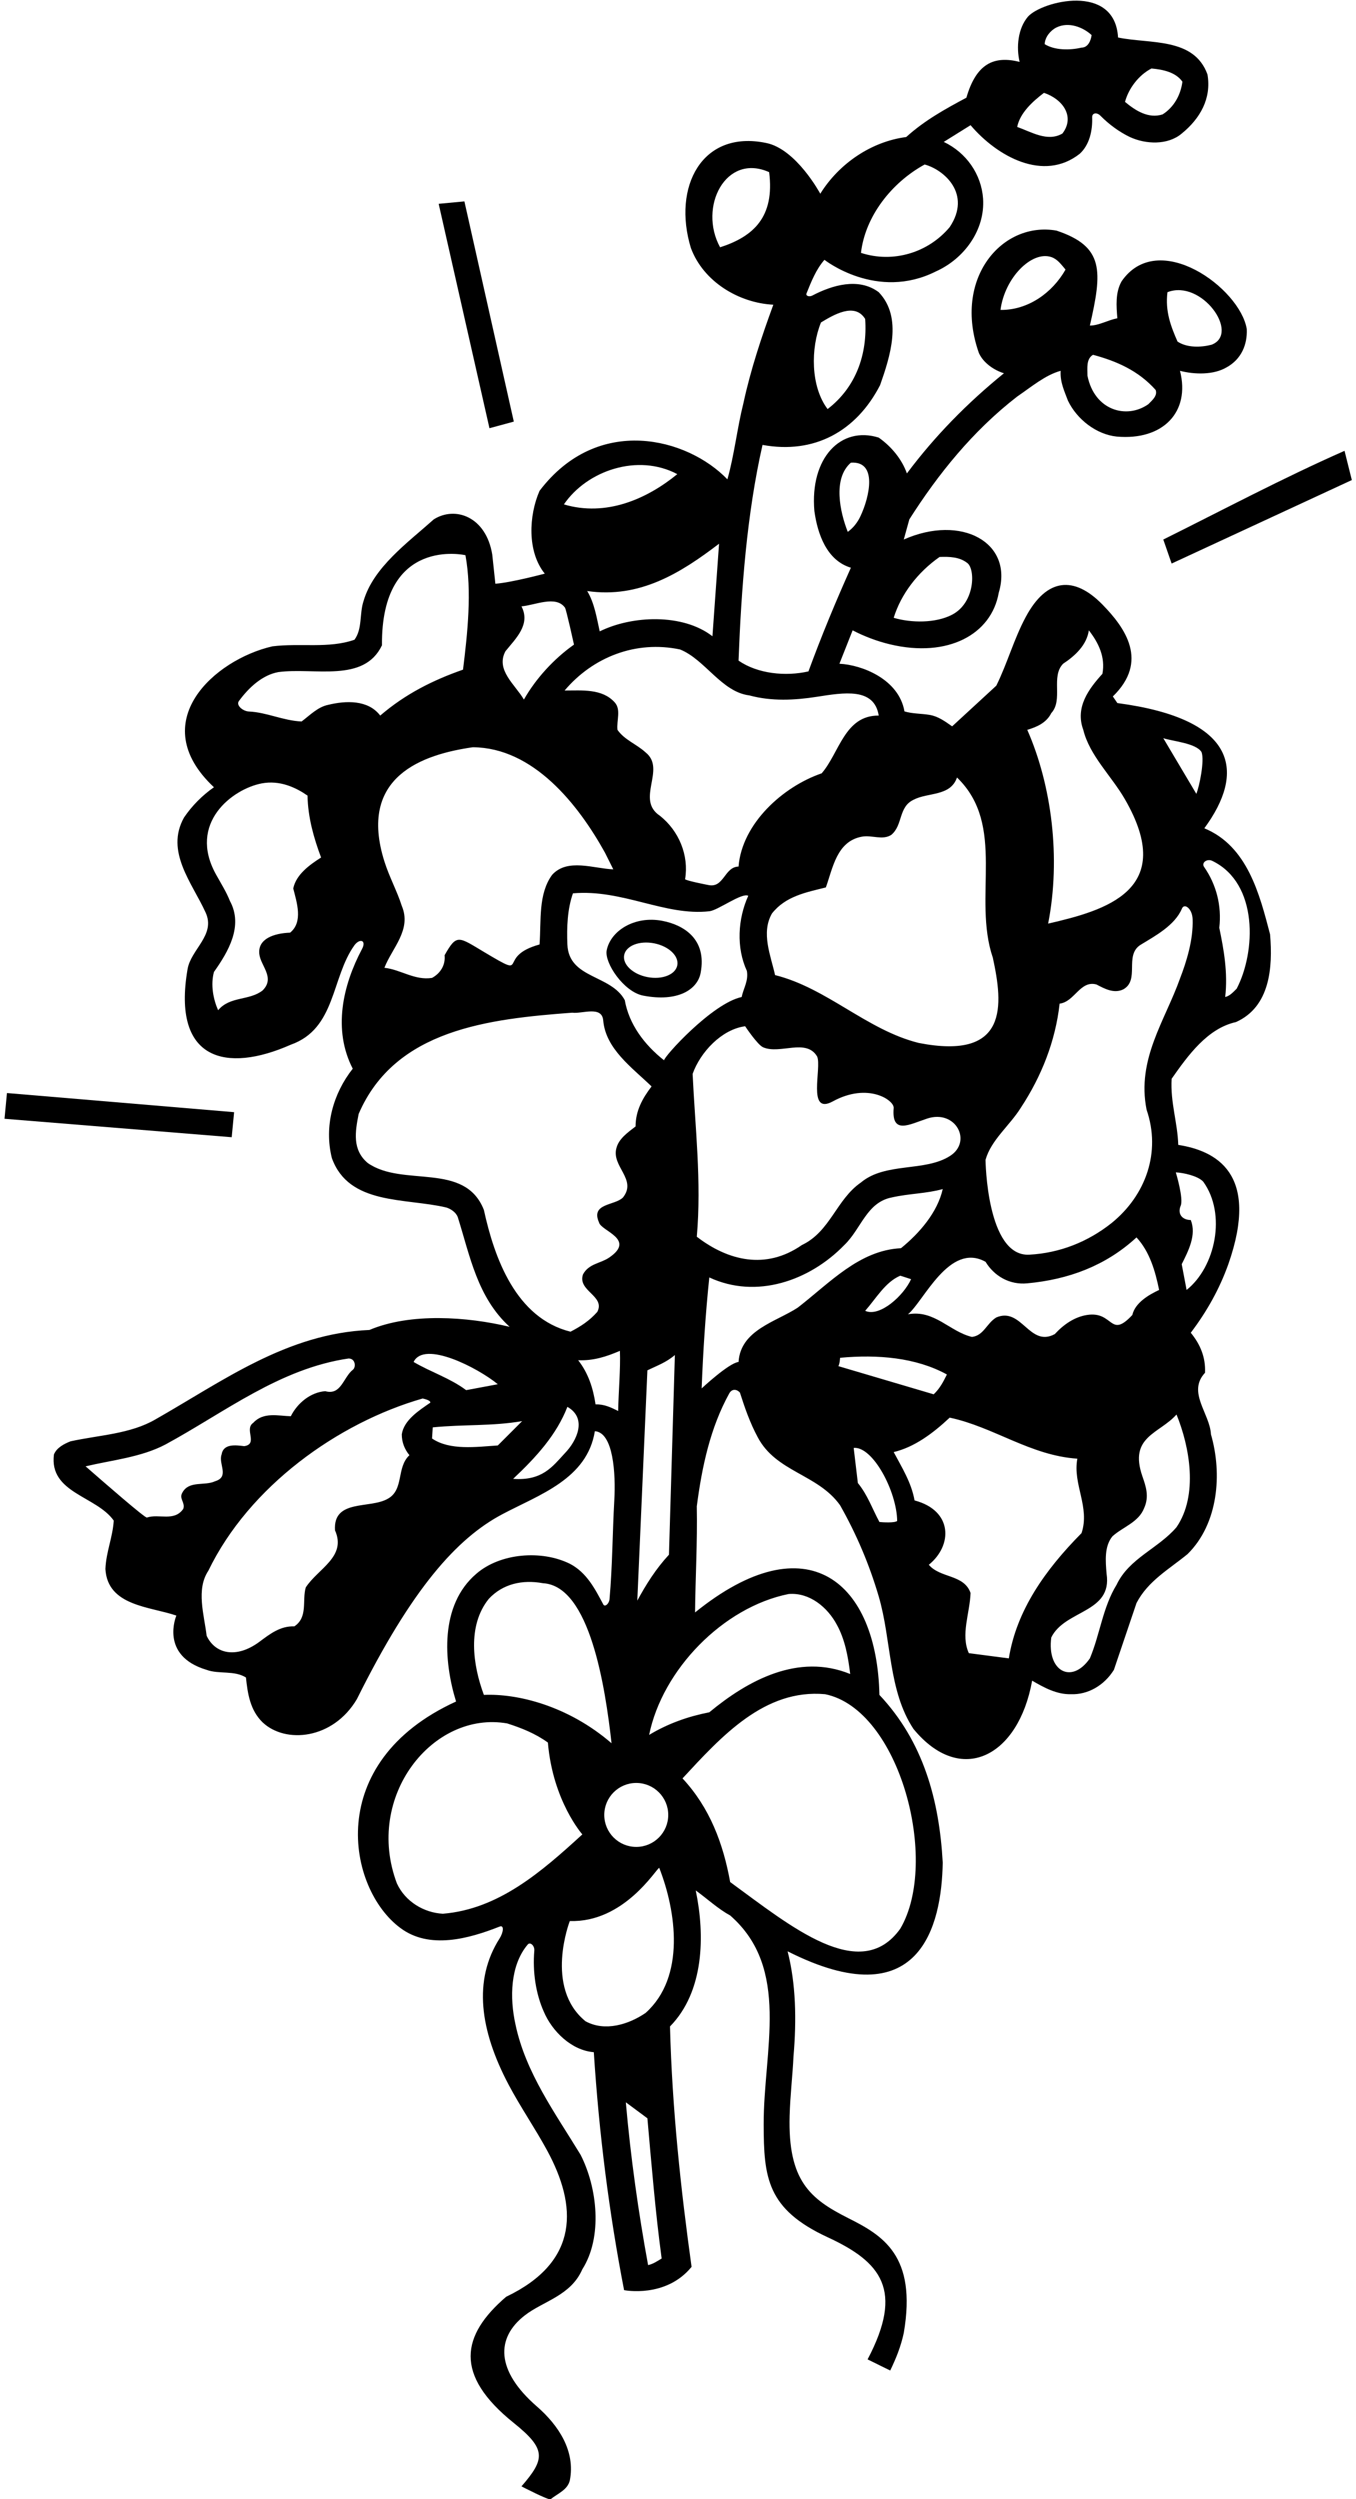<?xml version="1.0" encoding="UTF-8"?>
<svg xmlns="http://www.w3.org/2000/svg" xmlns:xlink="http://www.w3.org/1999/xlink" width="382pt" height="704pt" viewBox="0 0 382 704" version="1.1">
<g id="surface1">
<path style=" stroke:none;fill-rule:nonzero;fill:rgb(0%,0%,0%);fill-opacity:1;" d="M 330.062 158.746 L 380.824 135.227 L 378.77 126.996 C 361.422 134.641 344.469 143.656 327.711 151.984 L 330.062 158.746 "/>
<path style=" stroke:none;fill-rule:nonzero;fill:rgb(0%,0%,0%);fill-opacity:1;" d="M 144.746 118.762 L 130.828 56.73 L 123.578 57.414 L 137.887 120.625 L 144.746 118.762 "/>
<path style=" stroke:none;fill-rule:nonzero;fill:rgb(0%,0%,0%);fill-opacity:1;" d="M 65.953 313.293 L 1.961 307.902 L 1.273 315.152 L 65.27 320.348 L 65.953 313.293 "/>
<path style=" stroke:none;fill-rule:nonzero;fill:rgb(0%,0%,0%);fill-opacity:1;" d="M 339.273 233.324 C 350.738 217.742 349.031 202.594 314.773 198.047 L 313.5 196.184 C 323.664 186.309 317.082 176.934 310.527 170.254 C 302.648 162.23 294.91 162.676 288.941 173.836 C 285.617 180.047 283.781 186.852 280.672 193.145 L 268.227 204.609 C 266.266 203.238 264.305 201.77 261.855 201.379 C 259.504 200.984 257.055 201.082 254.797 200.395 C 253.23 191.281 242.746 187.266 236.473 186.973 L 240.195 177.562 C 243.41 179.227 247.016 180.625 250.773 181.516 C 267.039 185.375 279.305 178.719 281.355 166.98 C 285.594 152.773 270.781 144.797 254.602 151.984 L 256.172 146.301 C 264.207 133.66 274.008 121.41 286.551 111.707 C 290.566 108.965 294.488 105.633 298.801 104.453 C 298.605 107.688 299.879 110.238 300.859 112.883 C 303.406 118.176 308.895 122.391 314.578 122.977 C 327.652 124.148 335.383 116.023 332.414 104.453 C 336.531 105.531 341.922 105.633 345.547 103.477 C 349.664 101.223 351.426 97.105 351.23 92.695 C 349.348 81.148 326.23 64.289 315.949 79.27 C 314.188 82.406 314.48 86.227 314.773 89.656 C 312.129 90.148 309.578 91.715 307.031 91.715 C 310.52 76.371 311.121 69.461 297.625 64.961 C 282.406 62.262 268.32 78.344 275.77 99.457 C 277.047 102.301 280.18 104.355 282.828 105.141 C 272.438 113.57 263.324 122.879 255.484 133.363 C 254.113 129.445 251.172 125.82 247.547 123.27 C 236.887 119.922 228.121 128.973 229.418 143.949 C 230.297 150.32 232.848 157.863 239.707 159.922 C 235.395 169.527 231.379 179.23 227.75 189.129 C 221.281 190.598 213.441 189.812 208.055 186.09 C 208.836 165.805 210.406 144.734 214.812 125.328 C 229.348 127.996 241.215 121.551 247.938 108.473 C 250.684 100.633 254.406 89.461 247.547 82.309 C 241.879 78.074 234.383 80.348 228.844 83.254 C 227.969 83.715 226.926 83.344 227.195 82.672 C 228.543 79.332 229.891 75.887 232.258 73.191 C 232.258 73.191 247.02 84.875 263.719 76.426 C 271.559 72.898 277.535 64.863 276.945 55.945 C 276.457 49.086 272.242 43.008 265.871 39.973 L 273.418 35.266 C 280.93 44.105 294 51.355 304.191 43.305 C 306.91 40.805 307.809 36.816 307.676 33.035 C 307.633 31.777 309.004 31.586 309.996 32.594 C 312.48 35.105 315.367 37.199 318.305 38.602 C 322.715 40.656 328.984 40.953 332.902 37.621 C 338.098 33.406 341.332 27.723 340.156 20.961 C 336.336 10.473 324.086 12.434 314.973 10.57 C 314.059 -4.98 293.406 0.383 289.59 4.691 C 286.746 8.023 286.258 13.316 287.238 17.434 C 280.016 15.625 275.02 17.898 272.242 27.523 C 266.363 30.66 260.484 33.895 255.289 38.602 C 245.488 39.871 236.375 46.047 231.082 54.574 C 231.082 54.574 224.32 41.941 215.797 40.266 C 197.75 36.531 189.383 52.621 194.629 69.859 C 198.156 79.367 208.152 85.344 217.855 85.836 C 214.52 94.949 211.484 104.062 209.426 113.57 C 207.66 120.625 206.879 128.074 204.918 135.031 C 193.645 123.297 168.398 116.645 151.996 138.266 C 148.961 145.223 148.469 155.414 153.469 161.59 C 153.469 161.59 143.961 164.137 139.551 164.43 L 138.672 156.199 C 136.934 145.566 128.285 142.461 122.203 146.301 C 114.855 152.867 105.152 159.824 102.41 169.332 C 101.234 172.859 102.113 177.172 99.859 180.211 C 92.609 182.758 84.574 181.09 76.734 182.07 C 60.422 185.801 40.68 203.398 60.27 221.762 C 57.035 224.016 54.094 226.953 51.844 230.285 C 46.453 239.891 54.195 248.809 57.918 257.039 C 60.859 263.41 53.703 267.43 52.82 273.113 C 48.465 298.668 63.645 302.371 81.926 294.281 C 94.668 289.773 93.297 275.367 99.859 266.254 C 101.43 264.195 103.262 264.922 102 267.297 C 96.539 277.582 93.719 290.055 99.371 301.043 C 93.883 308 91.238 317.211 93.492 326.23 C 98.293 339.555 114.172 337.398 125.734 340.145 C 127.008 340.535 128.477 341.516 128.969 342.887 C 132.398 353.766 134.453 365.43 143.57 373.758 C 131.711 370.914 115.641 369.738 104.074 374.641 C 80.848 375.621 62.914 388.949 43.805 399.824 C 36.75 403.941 28.027 404.234 19.895 406 C 18.129 406.688 15.973 407.766 15.191 409.723 C 13.816 420.602 27.145 421.387 32.047 428.344 C 31.75 433.047 29.891 437.164 29.695 441.965 C 30.281 452.453 42.336 452.551 49.684 455.098 C 49.684 455.098 44.832 466.395 58.211 470.387 C 61.641 471.66 66.051 470.484 69.285 472.539 C 69.777 477.148 70.461 481.754 73.988 485.184 C 80.422 491.254 93.82 490.02 100.547 478.617 C 116.027 447.484 128.703 433.316 141.535 426.531 C 151.996 421 165.406 416.621 167.578 403.156 C 172.828 403.508 173.469 415.25 173.059 422.547 C 172.531 431.941 172.539 441.172 171.707 450.477 C 171.59 451.785 170.395 452.789 169.949 451.953 C 167.641 447.621 165.285 442.961 160.523 440.496 C 152.586 436.574 140.922 437.457 134.16 443.34 C 123.871 452.156 124.949 467.84 128.477 479.305 C 91.004 496.414 97.84 532.066 112.797 543.102 C 120.961 549.223 132.07 546.125 140.758 542.699 C 142.086 542.18 141.816 544.355 140.746 546.035 C 133.242 557.793 135.191 571.91 143.273 587.223 C 146.613 593.543 150.754 599.535 154.164 605.828 C 162.504 621.227 163.48 637.008 142.59 646.98 C 129.98 657.812 127.801 668.934 144.73 682.523 C 153.918 689.902 153.625 692.656 146.902 700.391 C 146.902 700.391 154.629 704.395 155.105 704.016 C 157.27 702.312 159.883 701.371 160.523 698.723 C 162.141 690.492 157.414 683.25 151.23 677.871 C 139.637 667.789 139.672 658.59 147.797 652.262 C 153.055 648.164 160.781 646.734 164.051 639.238 C 169.832 630.125 168.266 616.207 163.562 606.996 C 156.406 595.238 148.078 583.867 145.234 570.344 C 143.523 562.734 143.754 553.555 148.664 547.758 C 149.379 546.91 150.645 548.125 150.523 549.488 C 150.008 555.418 150.941 561.602 153.172 566.621 C 155.523 572.207 161.012 577.598 167.285 578.086 C 168.754 601.02 171.598 623.363 175.812 645.117 C 175.812 645.117 187.57 647.469 194.824 638.555 C 191.785 616.699 189.336 593.965 188.746 570.836 C 198.352 561.035 198.645 545.258 195.996 532.52 C 199.234 534.867 202.27 537.711 205.699 539.574 C 222.812 554.539 215.078 577.559 215.133 598.473 C 215.172 613.41 216.035 622.301 233.184 630.227 C 248.27 637.203 254.688 645.094 244.41 664.621 L 250.781 667.758 C 252.445 664.328 253.816 660.898 254.602 657.172 C 258.371 635.258 248.539 629.648 238.922 624.809 C 228.199 619.41 221.938 614.266 222.445 595.996 C 222.605 590.289 223.297 584.52 223.535 579.262 C 224.418 569.07 224.223 558.781 221.871 549.668 C 259.188 568.527 265.27 542.531 265.578 524.676 C 264.598 506.938 260.09 490.574 247.742 477.441 C 247.07 445.777 227.605 428.516 195.805 454.215 C 195.902 444.516 196.488 434.422 196.293 424.324 C 197.762 413.055 200.113 402.18 205.406 392.574 C 206.191 391.105 207.562 391.301 208.445 392.277 C 209.816 396.594 211.285 400.805 213.441 404.824 C 218.637 414.723 230.398 415.211 236.668 424.031 C 241.273 432.164 244.902 440.691 247.547 449.707 C 251.172 462.055 250.191 476.266 257.348 487.047 C 270.664 503.219 286.918 494.914 290.766 473.426 C 294.098 475.383 297.723 477.344 301.645 477.246 C 306.445 477.441 311.051 474.797 313.797 470.387 L 320.164 451.57 C 323.398 445.297 329.473 441.965 334.57 437.754 C 343.195 429.227 344.371 415.211 341.137 404.039 C 340.844 398.16 334.375 392.184 339.469 386.695 C 339.664 382.285 338.098 378.656 335.453 375.426 C 340.059 369.348 343.586 362.977 346.035 356.117 C 355.062 330.359 342.367 324.152 331.926 322.504 C 331.727 316.133 329.672 310.547 330.062 303.883 C 334.668 297.316 340.156 289.676 348.191 287.91 C 357.797 283.598 358.578 272.523 357.797 263.215 C 354.855 251.945 351.426 238.32 339.273 233.324 Z M 328.887 82.309 C 338.488 78.582 349.434 93.953 341.332 97.105 C 338.293 97.891 334.375 97.988 331.727 96.223 C 329.867 92.008 328.199 87.695 328.887 82.309 Z M 307.914 99.945 C 314.48 101.711 320.652 104.355 325.555 109.844 C 326.145 111.414 324.672 112.688 323.496 113.863 C 317.387 118.164 308.309 115.641 306.348 105.828 C 306.348 103.672 305.953 101.121 307.914 99.945 Z M 281.848 87.305 C 283.059 78.148 290.699 70.59 296.152 72.41 C 297.918 72.996 298.996 74.566 300.172 75.938 C 296.449 82.504 289.59 87.402 281.848 87.305 Z M 264.695 156.887 C 267.539 156.785 270.281 156.887 272.438 158.551 C 274.789 160.117 274.789 169.723 268.227 173.152 C 263.602 175.566 256.758 175.504 251.762 174.035 C 253.816 167.371 258.523 161.195 264.695 156.887 Z M 238.824 149.828 C 236.668 144.34 234.512 134.836 239.707 130.328 C 247.324 129.82 244.93 140.074 242.383 145.445 C 241.574 147.148 240.441 148.652 238.824 149.828 Z M 231.277 90.832 C 234.711 88.773 240.785 85.051 243.727 89.852 C 244.41 99.75 241.176 109.062 233.141 115.234 C 228.34 108.863 228.34 98.086 231.277 90.832 Z M 324.379 19.293 C 327.711 19.586 331.238 20.371 333.102 23.016 C 332.609 26.742 330.746 30.172 327.516 32.23 C 323.496 33.504 319.871 31.152 316.93 28.703 C 317.91 24.977 320.754 21.156 324.379 19.293 Z M 297.625 7.73 C 301.055 6.062 305.074 7.633 307.523 9.887 C 307.328 11.355 306.543 13.414 304.68 13.414 C 301.348 14.195 297.133 14.195 294.293 12.434 C 294.391 10.473 295.859 8.613 297.625 7.73 Z M 294.098 26.152 C 299.469 27.945 302.902 32.922 299.289 37.621 C 295.078 40.07 290.473 37.129 286.551 35.758 C 287.336 31.836 290.863 28.605 294.098 26.152 Z M 260.484 46.34 C 265.871 47.777 273.812 54.574 267.539 63.98 C 261.465 71.234 251.562 74.172 242.547 71.234 C 243.727 60.941 251.172 51.438 260.484 46.34 Z M 202.859 69.664 C 196.656 58.328 204.453 43.012 216.676 48.496 C 218.281 61.133 212.262 66.633 202.859 69.664 Z M 296.152 200.887 C 299.586 197.16 295.957 190.598 299.488 186.973 C 302.914 184.715 306.148 181.68 306.738 177.562 C 309.484 181.09 311.441 185.109 310.562 189.812 C 306.738 194.027 302.816 199.223 305.172 205.59 C 306.953 212.844 313.102 218.582 316.852 225.059 C 331.762 250.805 311.348 256.469 295.273 260.176 C 298.898 241.652 296.254 221.172 289.395 205.59 C 292.039 204.809 294.781 203.633 296.152 200.887 Z M 251.074 235.188 C 254.406 232.441 253.035 227.348 257.348 225.289 C 261.465 223.133 267.734 224.406 269.598 219.016 C 283.609 232.539 273.906 252.73 279.691 269.781 C 282.57 283.027 284.227 298.773 258.816 293.789 C 244.215 290.164 232.945 278.305 218.344 274.68 C 217.168 269.289 214.324 262.82 217.461 257.336 C 221.281 252.434 227.164 251.355 232.652 249.984 C 234.609 244.594 235.688 236.949 242.844 235.676 C 245.684 235.188 248.625 236.754 251.074 235.188 Z M 277.633 355.434 C 280.082 359.449 284.395 361.996 289.395 361.508 C 300.957 360.43 311.441 356.609 320.164 348.57 C 323.887 352.59 325.457 358.078 326.535 363.371 C 323.594 364.742 319.773 366.996 318.988 370.426 C 312.602 377.273 313.742 369.27 306.258 370.414 C 302.777 370.945 299.707 373.023 297.133 375.816 C 289.98 379.637 287.824 368.074 280.672 371.113 C 277.926 372.777 277.145 376.207 273.812 376.602 C 267.539 375.129 263.227 368.859 255.777 370.23 C 260.223 366.598 267.441 349.789 277.633 355.434 Z M 243.727 369.25 C 246.762 365.82 249.406 361.117 253.621 359.352 L 256.66 360.332 C 254.602 364.938 247.84 371.113 243.727 369.25 Z M 211.09 195.891 C 217.414 197.59 223.785 197.262 230.137 196.277 C 237.664 195.113 246.285 193.582 247.547 201.574 C 237.941 201.477 236.473 212.059 231.477 217.84 C 220.598 221.562 209.031 231.953 208.055 244.105 C 204.035 244.203 203.938 250.277 199.527 249.301 C 199.527 249.301 192.934 248.031 193 247.641 C 194.109 240.941 191.273 234.055 185.906 229.797 C 178.945 225.191 187.766 216.664 181.887 211.961 C 179.34 209.609 175.91 208.434 173.949 205.59 C 173.656 202.945 175.027 199.906 173.164 197.848 C 169.637 193.93 163.953 194.516 159.055 194.516 C 166.992 185.109 179.145 180.309 191.59 182.953 C 198.645 185.797 203.25 194.91 211.09 195.891 Z M 210.406 273.504 C 210.895 276.348 209.426 278.402 208.934 280.855 C 200.605 282.617 186.887 297.809 187.082 298.691 C 181.496 294.281 177.184 288.496 176.008 281.734 C 172.09 274.484 160.23 275.758 159.84 266.055 C 159.641 261.254 159.84 256.062 161.406 251.648 C 175.336 250.422 187.348 258.102 199.848 256.695 C 202.297 256.422 209.031 251.355 210.797 252.336 C 207.855 258.805 207.367 266.938 210.406 273.504 Z M 190.117 381.695 L 188.453 437.949 C 184.73 441.965 181.984 446.375 179.535 450.883 L 182.379 386.008 C 185.023 384.734 187.766 383.754 190.117 381.695 Z M 200.703 179.23 C 192.371 172.762 178.066 173.348 168.949 177.855 C 168.07 173.938 167.48 169.918 165.422 166.488 C 180.223 168.645 191.785 161.395 202.566 153.16 Z M 190.805 133.562 C 182.18 140.617 170.715 145.613 158.855 142.086 C 165.422 132.484 179.73 127.68 190.805 133.562 Z M 142.395 183.441 C 145.332 179.816 149.547 175.895 146.902 170.801 C 150.59 170.543 156.602 167.586 159.164 171.184 C 159.527 171.695 161.699 181.582 161.699 181.582 C 156.016 185.598 150.922 191.184 147.59 197.062 C 145.137 192.852 139.551 188.734 142.395 183.441 Z M 170.422 240.184 L 172.773 244.891 C 167.285 244.691 159.84 241.652 155.523 246.457 C 151.605 251.848 152.488 259.195 151.996 266.055 C 139.461 269.477 149.684 276.102 136.562 268.293 C 129.133 263.867 128.703 262.941 125.242 269.094 C 125.539 271.84 124.066 274.191 121.715 275.465 C 116.816 276.246 112.895 273.113 108.289 272.621 C 110.445 267.035 116.031 261.941 113.188 255.18 C 111.914 251.16 109.688 247.047 108.34 242.816 C 100.621 218.613 119.234 212.504 133.18 210.492 C 150.234 210.59 162.875 226.562 170.422 240.184 Z M 82.613 250.277 C 83.594 254.199 85.457 259.688 81.73 262.723 C 77.207 262.887 72.586 264.426 73.051 268.727 C 73.418 272.121 77.59 275.391 73.988 278.992 C 70.266 281.934 64.777 280.562 61.445 284.578 C 60.074 281.441 59.289 277.426 60.27 273.797 C 64.289 268.113 68.598 260.863 64.777 253.805 C 63.777 251.266 62.23 248.816 60.852 246.328 C 52.816 231.863 65.496 222.254 73.699 220.684 C 78.828 219.699 83.34 221.832 86.633 224.113 C 86.73 230.188 88.395 236.07 90.453 241.555 C 87.219 243.613 83.398 246.359 82.613 250.277 Z M 92.512 198.535 C 89.57 199.121 87.414 201.379 84.965 203.238 C 79.82 203.02 75.117 200.648 70.109 200.426 C 68.441 200.355 66.422 198.68 67.297 197.488 C 70.109 193.652 73.91 190.145 78.398 189.324 C 88.59 187.949 102.508 192.461 107.605 181.777 C 107.328 150.926 131.121 156.395 131.121 156.395 C 132.984 166.586 131.711 178.348 130.438 188.637 C 122.008 191.578 114.172 195.496 107.113 201.574 C 103.684 197.062 97.41 197.359 92.512 198.535 Z M 136.316 340.828 C 130.93 327.109 113.484 334.559 103.586 327.602 C 99.176 323.875 100.059 318.781 101.039 313.781 C 111.328 289.871 137.887 287.027 161.211 285.266 C 163.953 285.656 169.539 283.207 169.93 287.422 C 170.617 295.457 177.969 300.648 183.555 306.039 C 181.004 309.371 179.047 312.898 179.047 317.312 C 176.891 318.977 174.34 320.738 173.656 323.387 C 172.184 328.578 179.535 332.207 175.516 337.301 C 173.262 339.652 166.305 338.871 168.754 344.359 C 169.344 346.809 179.242 349.062 171.598 354.258 C 169.117 355.941 165.914 355.922 164.246 358.961 C 162.582 363.664 170.617 365.035 168.266 369.547 C 166.012 372.094 163.562 373.66 160.719 375.129 C 145.332 371.309 139.258 354.355 136.316 340.828 Z M 140.238 389.93 L 131.32 391.594 C 126.715 388.164 121.324 386.496 116.52 383.656 C 119.461 377.48 134.652 385.32 140.238 389.93 Z M 51.352 420.504 C 50.371 422.172 52.234 423.246 51.645 425.012 C 49.105 428.734 44.742 426.32 41.391 427.484 C 40.859 427.668 29.496 417.758 24.109 413.055 C 31.555 411.293 39.789 410.508 46.648 406.883 C 63.406 397.77 78.793 385.52 98.195 382.676 C 100.156 382.676 100.328 385.121 99.414 385.84 C 96.684 387.992 96.113 393.137 91.629 391.887 C 87.512 392.184 83.789 395.219 81.926 398.945 C 78.398 398.848 74.184 397.672 71.344 400.805 C 68.699 402.57 72.812 406.785 68.797 407.371 C 66.445 407.078 62.914 406.59 62.426 409.723 C 61.445 412.367 64.777 415.996 60.562 417.27 C 57.625 418.641 53.215 416.977 51.352 420.504 Z M 113.188 404.039 C 113.188 406.293 113.973 408.254 115.344 409.922 C 111.621 413.348 113.875 419.621 109.27 422.172 C 104.27 425.109 93.785 422.172 94.375 431.09 C 97.707 438.535 89.57 441.867 86.141 447.16 C 85.062 450.785 86.828 455.59 82.906 458.137 C 78.969 457.984 76.023 460.289 73.082 462.48 C 66.637 467.266 60.621 465.945 58.211 460.781 C 57.527 454.902 55.172 447.746 58.703 442.453 C 70.168 418.738 95.156 400.805 119.07 393.945 C 119.949 394.141 121.324 394.535 121.227 395.121 C 118.09 397.277 113.777 400.023 113.188 404.039 Z M 140.238 407.176 C 134.258 407.566 126.715 408.645 121.715 405.215 L 121.91 402.078 C 130.633 401.199 138.672 401.785 147.098 400.316 Z M 159.152 409.332 C 155.621 413.152 152.781 417.172 144.551 416.586 C 151.113 410.41 156.801 404.137 159.84 396.297 C 165.52 399.531 162.484 405.902 159.152 409.332 Z M 167.773 395.613 C 167.09 391.008 165.719 386.793 162.875 383.164 C 167.188 383.363 171.008 382.09 174.637 380.52 C 174.832 385.812 174.242 391.887 174.145 397.473 C 172.184 396.492 170.227 395.516 167.773 395.613 Z M 179.242 502.242 C 184.215 502.242 188.25 506.277 188.25 511.254 C 188.25 516.227 184.215 520.262 179.242 520.262 C 174.266 520.262 170.23 516.227 170.23 511.254 C 170.23 506.277 174.266 502.242 179.242 502.242 Z M 137.688 450.395 C 141.609 446.18 147.098 444.906 152.977 445.984 C 166.188 446.715 170.508 475.305 172.281 491.062 C 159.914 480.387 145.582 477.012 136.316 477.441 C 133.18 469.016 131.613 457.938 137.688 450.395 Z M 124.754 539.086 C 119.363 538.789 114.172 535.652 111.816 530.559 C 102.586 506.07 121.934 481.805 142.883 485.477 C 146.902 486.754 150.82 488.32 154.348 490.867 C 155.723 507.332 164.051 516.738 164.051 516.738 C 152.488 527.324 140.434 537.809 124.754 539.086 Z M 182.574 638.062 C 179.828 623.07 177.672 607.781 176.301 592.199 L 182.379 596.707 C 183.555 609.938 184.633 623.168 186.395 636.199 C 185.121 636.984 183.945 637.77 182.574 638.062 Z M 181.887 567.016 C 177.184 570.246 170.422 572.402 164.934 569.363 C 153.242 559.832 160.523 541.141 160.523 541.141 C 175.812 541.633 184.828 526.441 185.711 526.148 C 190.512 538.398 193.156 556.918 181.887 567.016 Z M 253.621 543.297 C 242.379 559.035 222.691 542.551 205.699 530.164 C 203.742 519.387 200.016 509.289 192.273 500.961 C 203.25 489.105 215.402 475.68 232.453 477.246 C 253.461 481.547 264.762 524.359 253.621 543.297 Z M 222.164 449.02 C 228.047 448.531 233.141 452.746 235.785 457.742 C 238.039 461.859 238.922 466.66 239.512 471.562 C 224.906 465.586 210.699 473.324 199.82 482.34 C 193.746 483.52 188.062 485.574 182.867 488.711 C 186.59 470.387 203.645 452.746 222.164 449.02 Z M 195.117 302.512 C 197.273 296.438 203.25 289.969 209.914 289.086 C 209.914 289.086 213.398 294.34 214.992 295.023 C 219.777 297.074 227.113 292.395 230.199 297.613 C 231.57 300.746 227.262 314.273 234.609 310.254 C 244.574 304.809 251.945 309.961 251.762 312.117 C 251.109 319.746 256.188 316.742 261.188 315.094 C 269.242 312.438 273.977 321.551 267.656 325.609 C 260.555 330.176 249.461 327.316 242.547 333.09 C 235.59 337.891 233.926 346.906 225.887 350.727 C 215.695 357.812 205.047 355.109 196.293 348.375 C 197.664 332.891 195.805 317.312 195.117 302.512 Z M 224.715 368.367 C 218.539 372.387 208.641 374.641 208.055 383.656 C 205.309 383.949 197.664 391.105 197.664 391.105 C 198.059 380.812 198.742 370.133 199.82 359.844 C 213.051 366.016 228.047 360.82 237.844 350.727 C 242.648 346.121 244.117 338.676 251.27 337.301 C 255.977 336.223 261.07 336.223 265.578 334.949 C 264.109 341.516 259.012 347.395 253.816 351.609 C 242.059 352.199 233.828 361.312 224.715 368.367 Z M 236.18 384.832 C 236.57 384.047 236.57 383.266 236.668 382.48 C 247.156 381.5 258.031 382.383 266.754 387.184 C 265.773 389.145 264.797 391.105 263.031 392.77 Z M 247.742 428.734 C 245.781 425.109 244.41 421.094 241.668 417.758 L 240.492 407.863 C 245.883 407.371 252.641 420.121 252.742 428.441 C 252.055 429.031 248.723 428.836 247.742 428.734 Z M 284.199 467.152 L 272.93 465.684 C 270.578 460.488 273.223 454.41 273.418 448.727 C 271.559 443.438 264.895 444.613 261.656 440.789 C 268.422 435.301 268.422 425.504 257.641 422.66 C 256.758 417.66 254.113 413.449 251.762 409.039 C 257.543 407.664 262.738 403.844 267.539 399.336 C 279.984 401.98 290.273 410.02 303.504 410.898 C 302.133 418.055 307.129 424.52 304.68 431.871 C 294.488 442.16 286.355 453.629 284.199 467.152 Z M 338.98 332.891 C 345.547 342.008 342.41 356.902 334.277 363.371 L 332.902 356.117 C 334.766 352.395 337.117 347.887 335.453 343.672 C 333.102 343.672 331.629 342.008 332.609 339.652 C 333.492 337.695 331.238 330.246 331.238 330.246 C 333.297 330.344 337.512 331.227 338.98 332.891 Z M 331.434 398.453 C 335.156 407.566 337.609 421.188 331.434 430.203 C 326.34 436.184 318.105 438.93 314.578 446.375 C 310.656 452.746 309.875 460.391 307.031 467.152 C 301.895 474.566 294.891 470.777 296.152 461.27 C 299.977 453.434 313.402 454.41 311.738 443.34 C 311.441 439.809 311.051 435.594 313.402 432.754 C 316.344 430.109 320.754 428.836 322.32 424.816 C 323.797 421.531 322.797 418.66 321.828 415.871 C 317.922 404.613 326.641 403.887 331.434 398.453 Z M 332.414 275.66 C 328.199 287.52 320.164 298.395 323.008 312.605 C 327.121 324.562 322.812 336.715 313.109 344.555 C 306.438 349.84 298.535 352.98 289.953 353.434 C 277.926 354.066 277.633 326.719 277.633 326.719 C 279.199 321.133 284.395 317.113 287.531 312.117 C 293.41 303.199 297.328 293.301 298.508 282.715 C 302.723 282.227 304.289 276.051 308.895 277.324 C 311.148 278.504 313.797 279.973 316.441 278.699 C 321.145 276.051 316.734 269.289 321.145 266.254 C 325.336 263.68 330.957 260.723 332.969 255.93 C 333.641 254.332 335.867 255.906 335.977 258.926 C 336.184 264.672 334.277 270.84 332.414 275.66 Z M 337.02 223.621 L 327.711 207.941 C 330.355 208.824 336.922 209.312 338.488 211.863 C 339.371 214.215 337.902 221.465 337.02 223.621 Z M 348.387 278.504 C 347.406 279.48 346.43 280.562 345.152 280.855 C 345.938 273.992 344.762 267.527 343.488 261.352 C 344.203 255.164 342.668 249.172 339.199 244.199 C 338.383 243.027 340.027 241.777 341.535 242.512 C 354.574 248.844 353.77 268.199 348.387 278.504 "/>
<path style=" stroke:none;fill-rule:nonzero;fill:rgb(0%,0%,0%);fill-opacity:1;" d="M 186.59 259.395 C 178.746 257.883 171.969 262.227 170.91 267.723 C 170.238 271.223 175.703 279.402 181.199 280.461 C 191 282.348 196.48 278.723 197.371 274.094 C 199.203 264.57 192.66 260.562 186.59 259.395 Z M 190.805 271.922 C 190.297 274.551 186.535 276.039 182.402 275.242 C 178.27 274.449 175.328 271.672 175.836 269.039 C 176.34 266.41 180.102 264.922 184.234 265.719 C 188.371 266.512 191.309 269.289 190.805 271.922 "/>
</g>
</svg>
